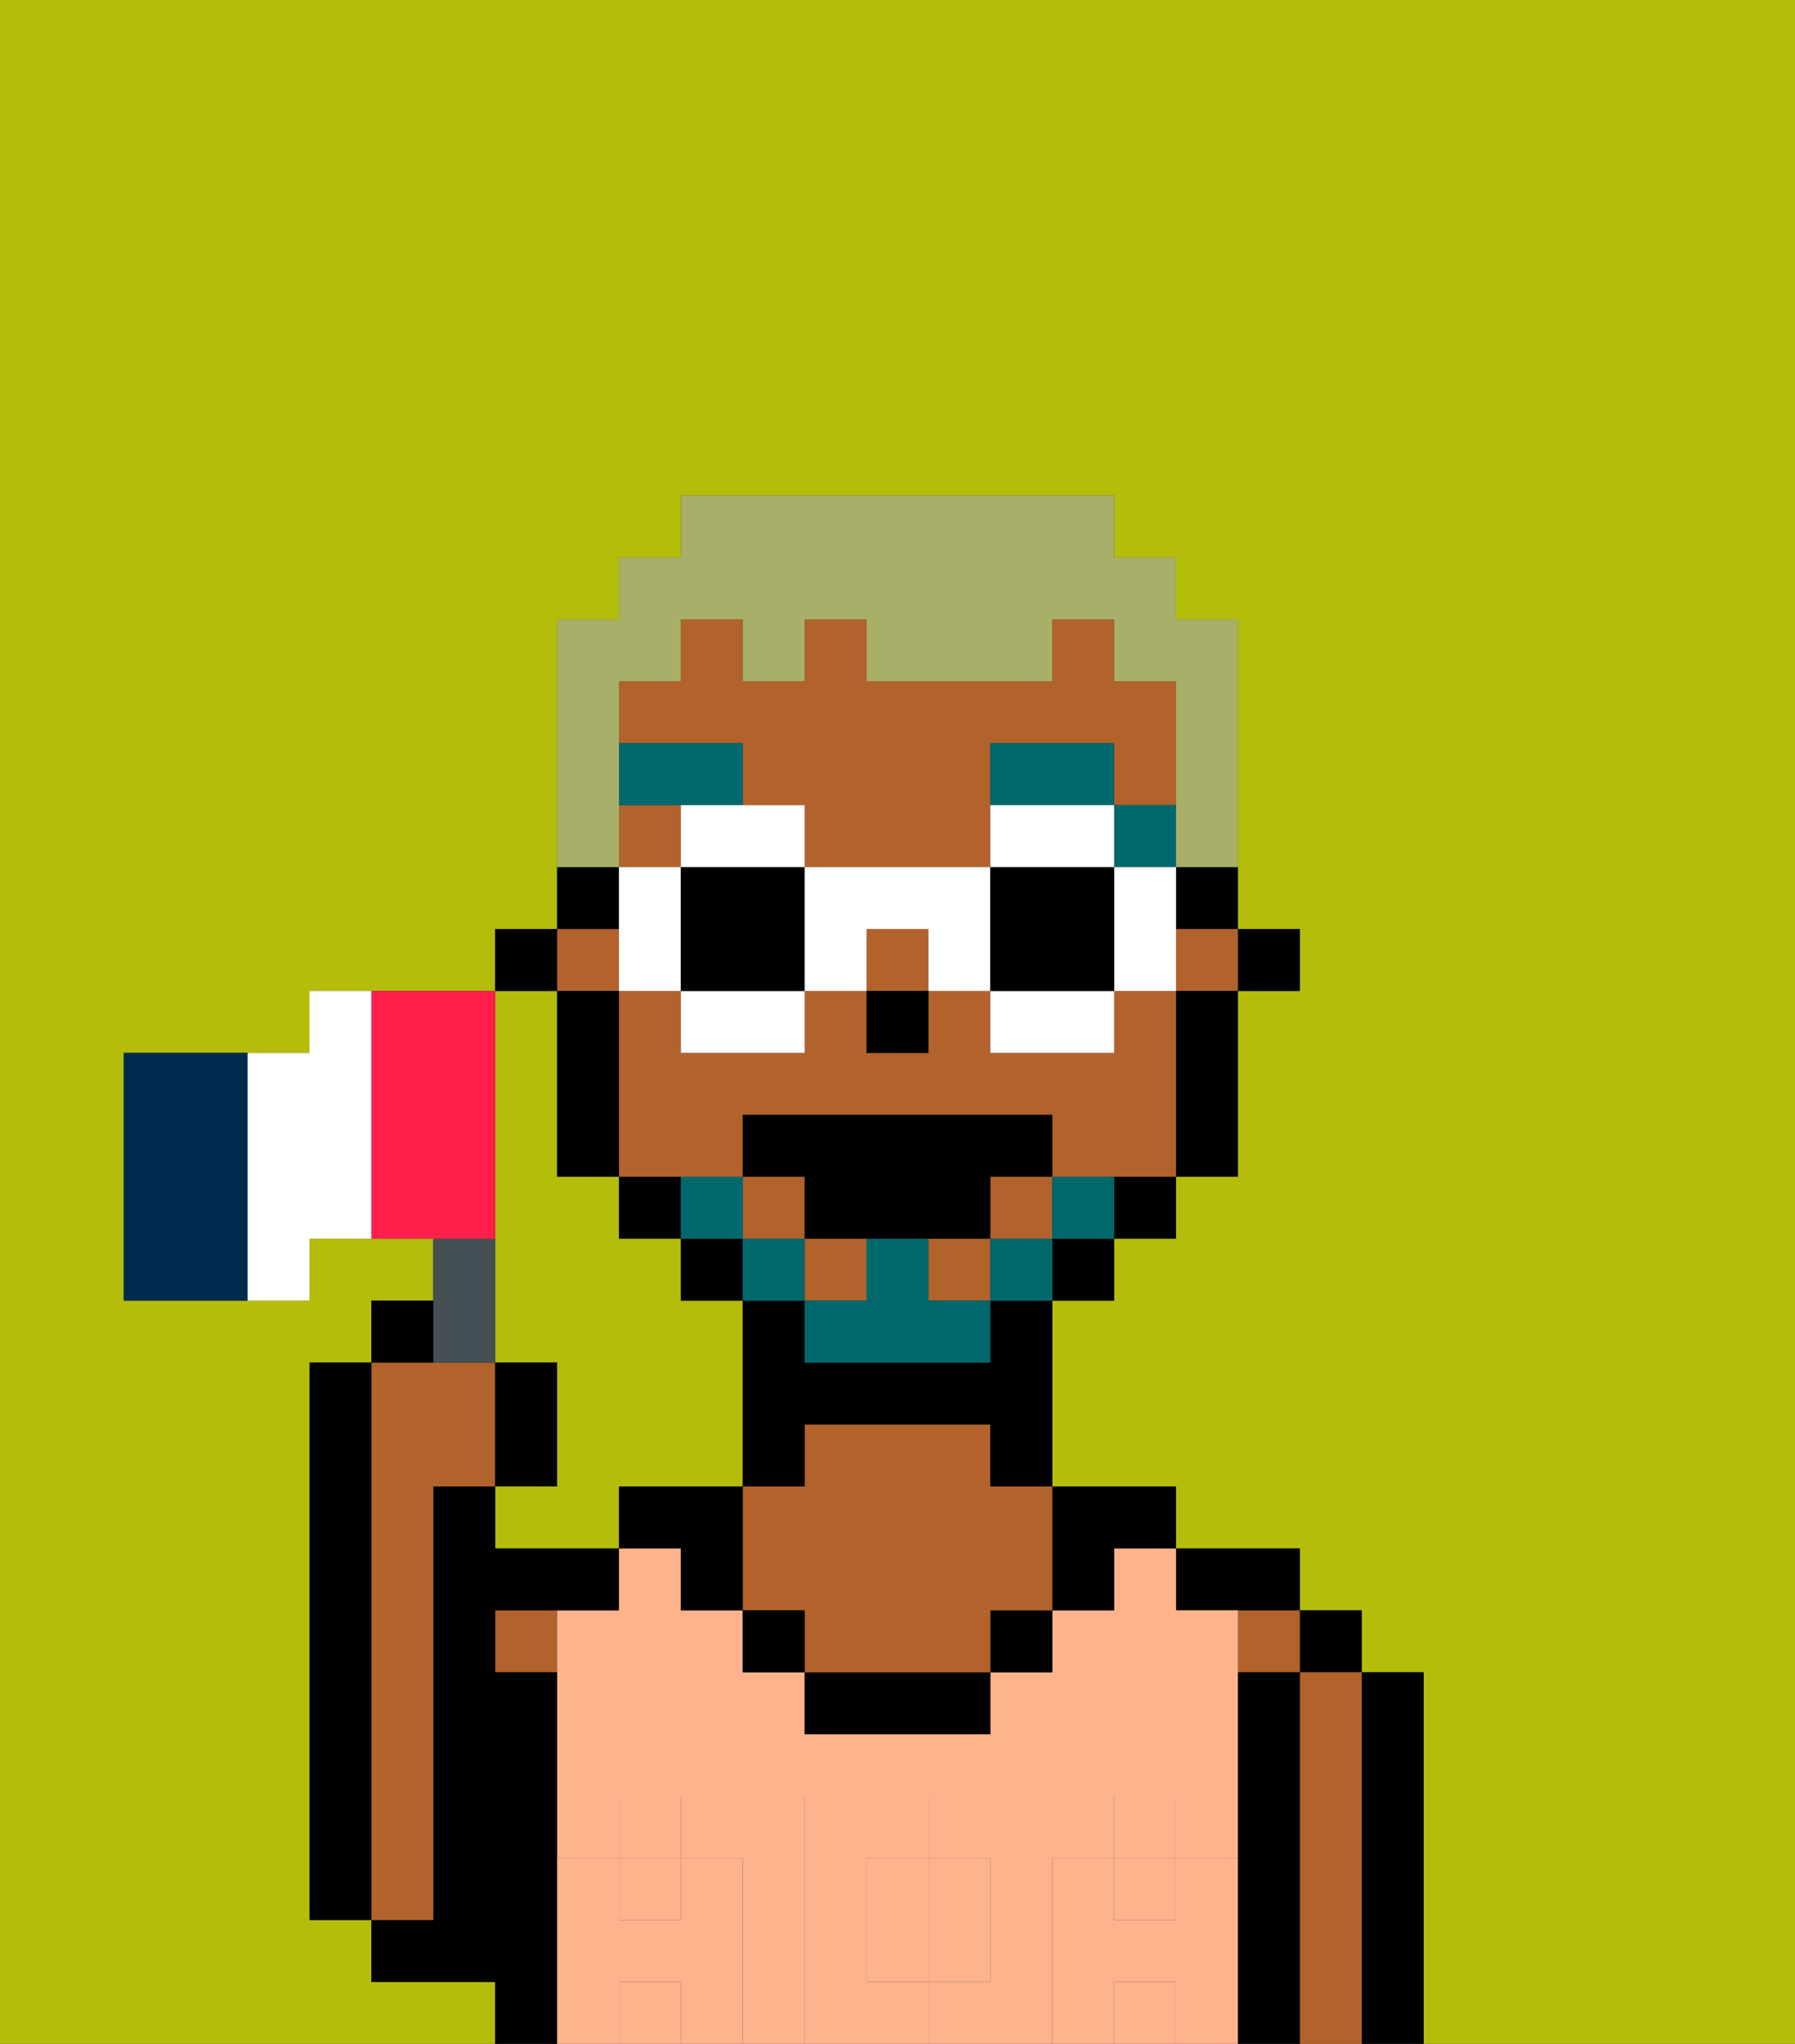 <svg xmlns="http://www.w3.org/2000/svg" viewBox="0 0 29 33"><rect x="0" y="0" width="29" height="33" fill="#333333" stroke="none"/><defs><style>polygon,rect,path{shape-rendering:crispedges;}.aa64-1{fill:#b4bd09;}.aa64-2{fill:#000000;}.aa64-3{fill:#b2622b;}.aa64-4{fill:#ffb38d;}.aa64-5{fill:#ffb38d;}.aa64-6{fill:#00686d;}.aa64-7{fill:#00686d;}.aa64-8{fill:#a7af69;}.aa64-9{fill:#ffffff;}.aa64-10{fill:#455054;}.aa64-11{fill:#002b4f;}.aa64-12{fill:#ff1f4a;}</style></defs><path class="aa64-1" d="M8,18v4H9v2H8v1h2V24h2V21H11V20H10V19H9V16H8Z"/><path class="aa64-1" d="M0,33H8V32H6V31H5V22H6V21H7V20H5v1H2V17H5V16H8V15H9V10h1V9h1V8h7V9h1v1h1v5h1v1H20v3H19v1H18v1H17v3h2v1h2v1h1v1h1v6h6V0H0Z"/><path class="aa64-2" d="M23,31V27H22v6h1Z"/><rect class="aa64-2" x="21" y="26" width="1" height="1"/><path class="aa64-3" d="M22,31V27H21v6h1Z"/><rect class="aa64-3" x="20" y="26" width="1" height="1"/><path class="aa64-2" d="M21,31V27H20v6h1Z"/><path class="aa64-2" d="M20,26h1V25H19v1Z"/><path class="aa64-4" d="M17,31V30h1V29h1v1h1V26H19V25H18v1H17v1H16v1H13V27H12V26H11V25H10v1H9v4h1V29h1v1h1v3h1V29h2v1h1v2H15v1h2Z"/><path class="aa64-4" d="M14,31v1h1V30H14Z"/><rect class="aa64-4" x="10" y="32" width="1" height="1"/><rect class="aa64-4" x="18" y="32" width="1" height="1"/><rect class="aa64-4" x="18" y="30" width="1" height="1"/><rect class="aa64-4" x="10" y="30" width="1" height="1"/><path class="aa64-2" d="M17,26h1V25h1V24H17Z"/><rect class="aa64-2" x="16" y="26" width="1" height="1"/><path class="aa64-2" d="M14,27H13v1h3V27Z"/><path class="aa64-3" d="M16,23H13v1H12v2h1v1h3V26h1V24H16Z"/><rect class="aa64-2" x="12" y="26" width="1" height="1"/><path class="aa64-2" d="M12,24H10v1h1v1h1Z"/><rect class="aa64-3" x="8" y="26" width="1" height="1"/><path class="aa64-2" d="M9,31V27H8V26h2V25H8V24H7v7H6v1H8v1H9Z"/><path class="aa64-3" d="M7,30V24H8V22H6v9H7Z"/><path class="aa64-2" d="M6,29V22H5v9H6Z"/><path class="aa64-5" d="M20,31V30H19v1H18V30H17v3h1V32h1v1h1Z"/><rect class="aa64-5" x="18" y="29" width="1" height="1"/><path class="aa64-5" d="M15,32h1V30H15Z"/><path class="aa64-5" d="M14,32V30h1V29H13v4h2V32Z"/><path class="aa64-5" d="M12,31V30H11v1H10V30H9v3h1V32h1v1h1Z"/><rect class="aa64-5" x="10" y="29" width="1" height="1"/><rect class="aa64-2" x="20" y="15" width="1" height="1"/><rect class="aa64-2" x="19" y="14" width="1" height="1"/><rect class="aa64-3" x="19" y="15" width="1" height="1"/><path class="aa64-3" d="M12,13h1v1h3V12h2v1h1V11H18V10H17v1H14V10H13v1H12V10H11v1H10v1h2Z"/><path class="aa64-3" d="M19,17V16H18v1H16V16H15v1H14V16H13v1H11V16H10v3h2V18h5v1h2Z"/><rect class="aa64-3" x="13" y="20" width="1" height="1"/><rect class="aa64-3" x="10" y="13" width="1" height="1"/><rect class="aa64-3" x="14" y="15" width="1" height="1"/><rect class="aa64-3" x="15" y="20" width="1" height="1"/><rect class="aa64-3" x="16" y="19" width="1" height="1"/><rect class="aa64-3" x="9" y="15" width="1" height="1"/><rect class="aa64-3" x="12" y="19" width="1" height="1"/><path class="aa64-2" d="M19,17v2h1V16H19Z"/><rect class="aa64-2" x="18" y="19" width="1" height="1"/><rect class="aa64-2" x="17" y="20" width="1" height="1"/><path class="aa64-2" d="M16,22H13V21H12v3h1V23h3v1h1V21H16Z"/><rect class="aa64-2" x="11" y="20" width="1" height="1"/><rect class="aa64-2" x="10" y="19" width="1" height="1"/><rect class="aa64-2" x="9" y="14" width="1" height="1"/><path class="aa64-2" d="M10,17V16H9v3h1Z"/><rect class="aa64-2" x="8" y="15" width="1" height="1"/><rect class="aa64-2" x="14" y="16" width="1" height="1"/><rect class="aa64-6" x="18" y="13" width="1" height="1"/><path class="aa64-6" d="M18,13V12H16v1Z"/><path class="aa64-6" d="M12,13V12H10v1Z"/><rect class="aa64-7" x="17" y="19" width="1" height="1"/><rect class="aa64-7" x="16" y="20" width="1" height="1"/><path class="aa64-7" d="M15,20H14v1H13v1h3V21H15Z"/><rect class="aa64-7" x="12" y="20" width="1" height="1"/><rect class="aa64-7" x="11" y="19" width="1" height="1"/><path class="aa64-2" d="M13,20h3V19h1V18H12v1h1Z"/><path class="aa64-8" d="M10,13V11h1V10h1v1h1V10h1v1h3V10h1v1h1v3h1V10H19V9H18V8H11V9H10v1H9v4h1Z"/><path class="aa64-9" d="M13,14V13H11v1Z"/><path class="aa64-9" d="M11,16v1h2V16Z"/><path class="aa64-9" d="M11,15V14H10v2h1Z"/><path class="aa64-2" d="M13,14H11v2h2Z"/><path class="aa64-9" d="M18,15v1h1V14H18Z"/><path class="aa64-9" d="M18,14V13H16v1Z"/><path class="aa64-9" d="M16,16v1h2V16Z"/><path class="aa64-9" d="M16,14H13v2h1V15h1v1h1Z"/><path class="aa64-2" d="M18,14H16v2h2Z"/><path class="aa64-10" d="M8,22V20H7v2Z"/><rect class="aa64-2" x="6" y="21" width="1" height="1"/><path class="aa64-2" d="M9,22H8v2H9Z"/><path class="aa64-11" d="M3,17H2v4H4V17Z"/><path class="aa64-12" d="M8,19V16H6v4H8Z"/><polygon class="aa64-9" points="5 16 5 17 4 17 4 21 5 21 5 20 6 20 6 16 5 16"/></svg>